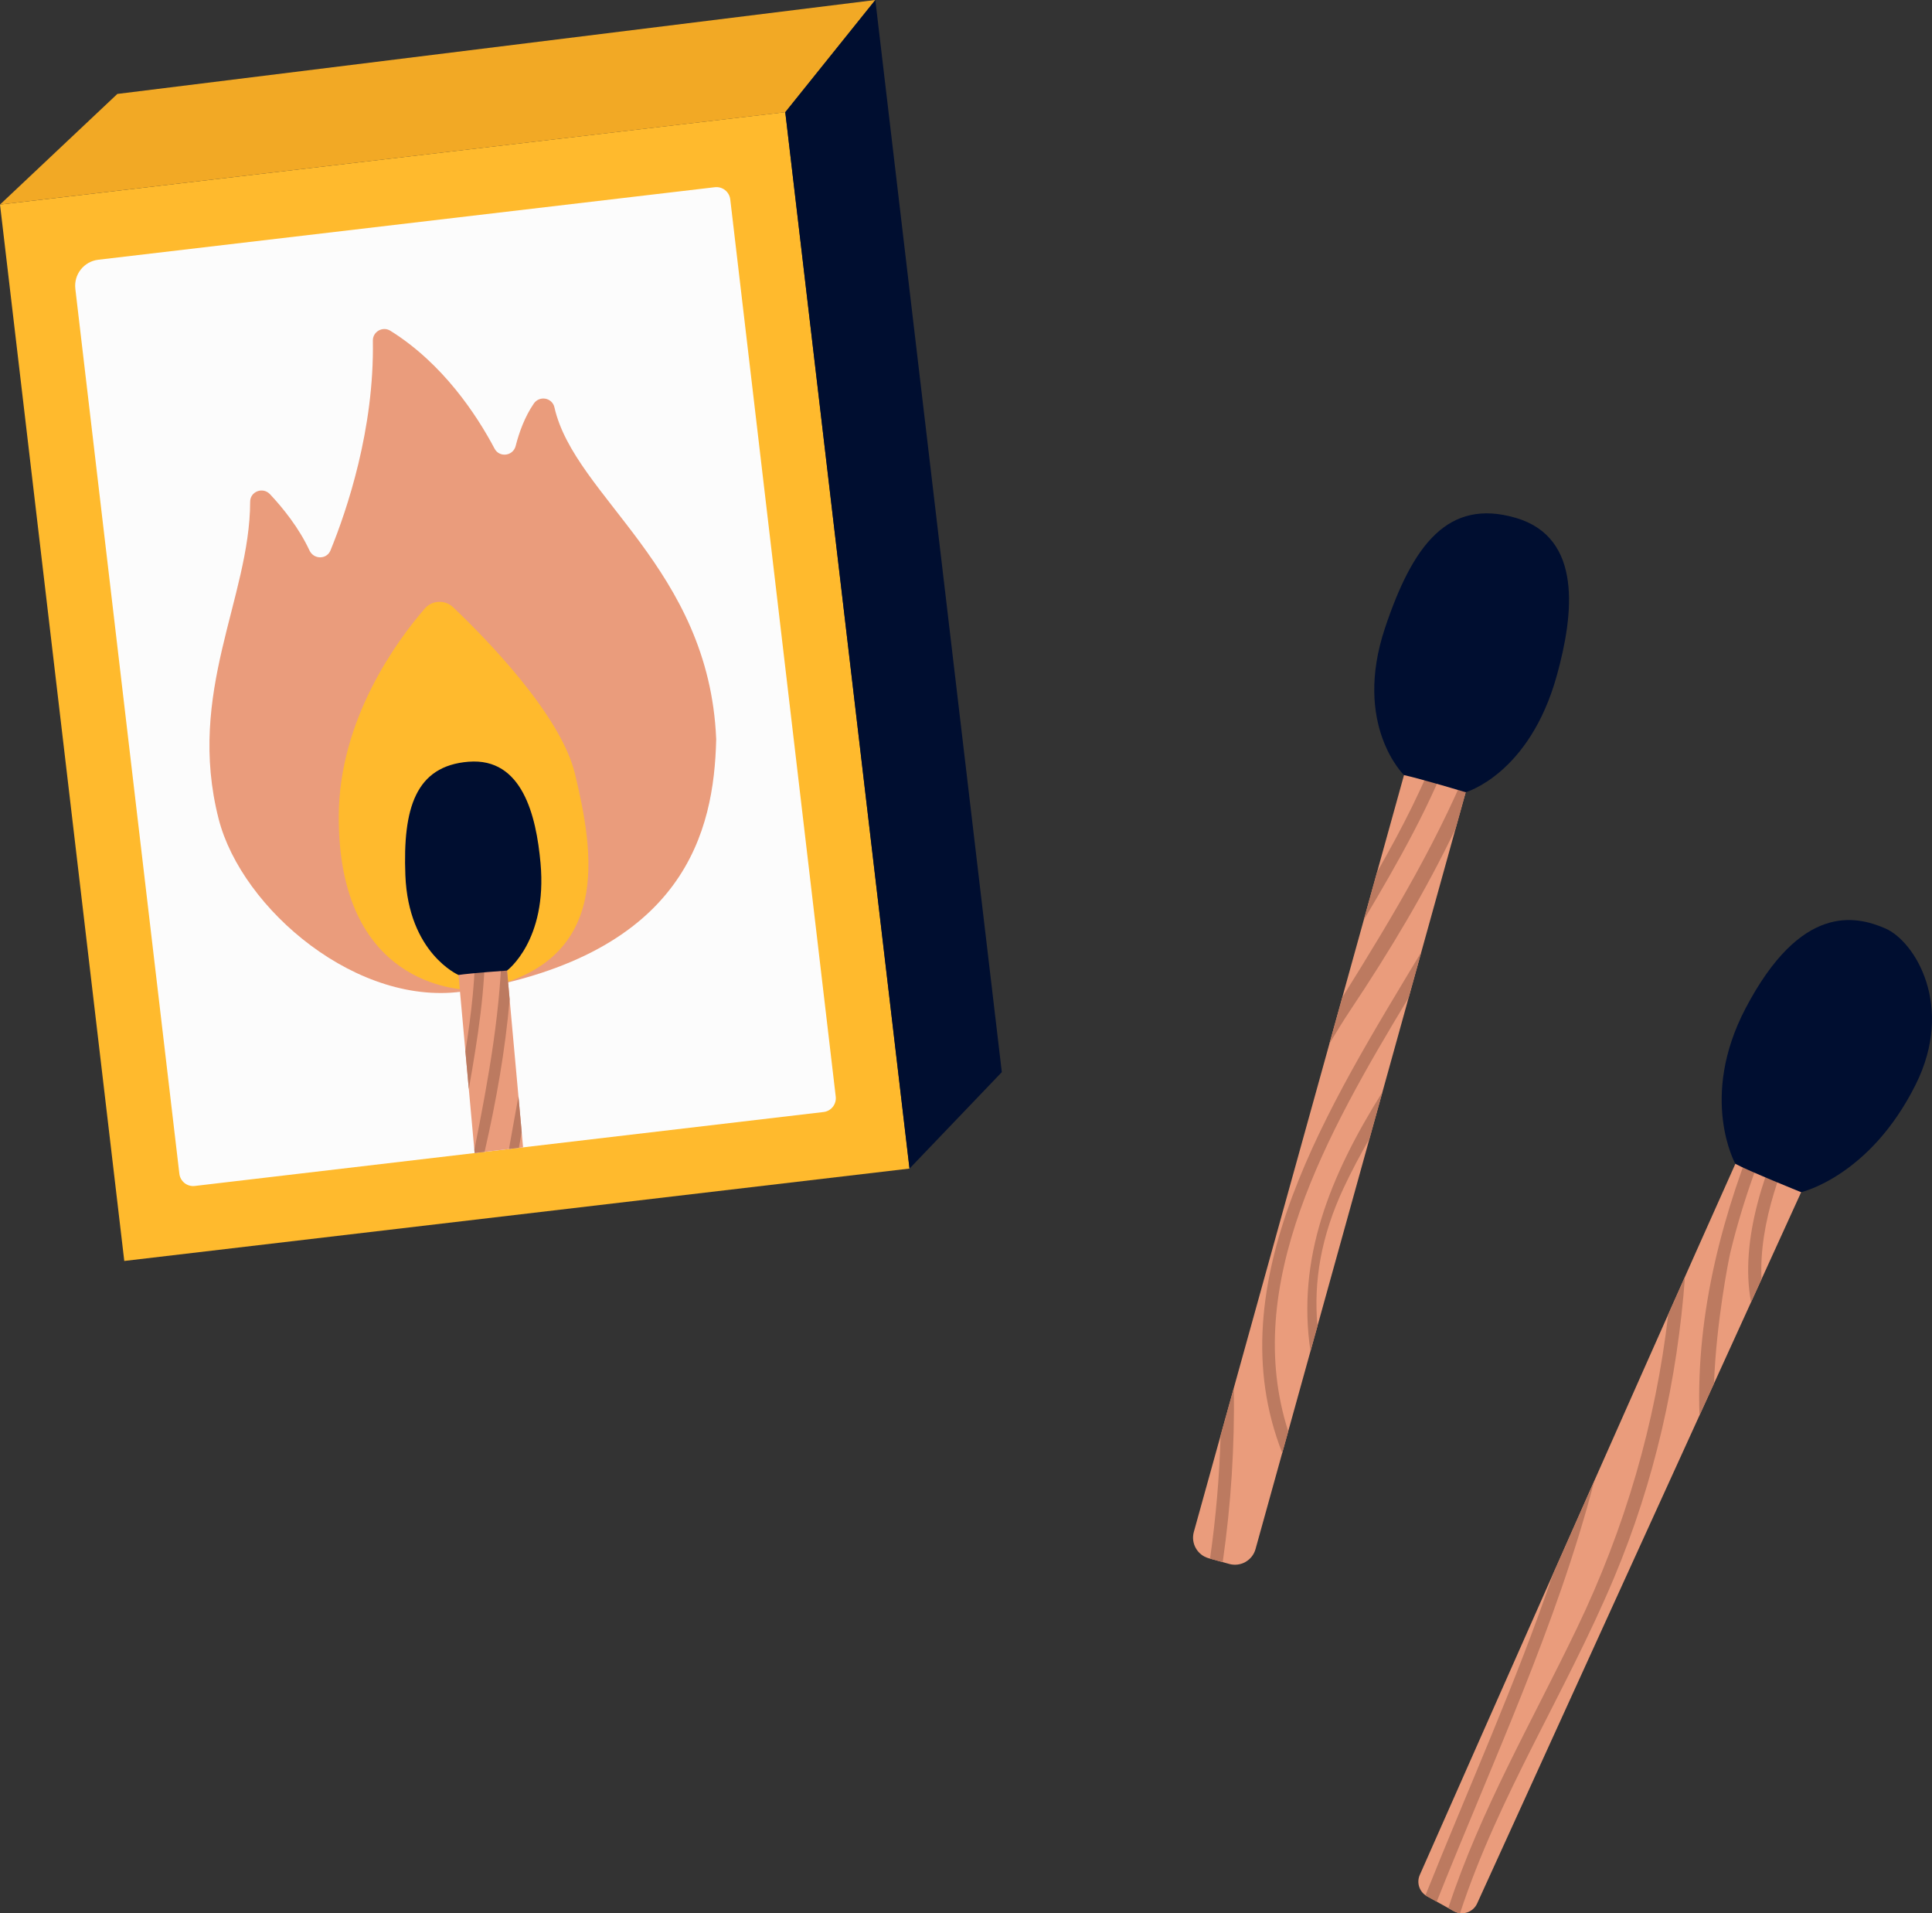 <svg xmlns="http://www.w3.org/2000/svg" width="1080" height="1069.35" viewBox="0 0 1080 1069.35"><rect x="0" y="0" width="1080" height="1069.35" fill="#333333" stroke="none"/><g id="a"/><g id="b"><g id="c"><g id="d"><g><g><g><path d="M983.58 620.61c-24.22 52.76-165.97 373.18-189.91 427.31-1.95 4.41-.21 9.56 4.01 11.9l15.02 8.35c4.76 2.65 10.76.67 13.02-4.28l195.78-429.7c2.38-5.22-.48-11.33-6-12.86l-20.96-5.79c-4.41-1.22-9.04.91-10.95 5.07z" fill="#ea9c7c"/><g><path d="M797.68 1059.83l5.46 3.04c31.05-78.03 67.11-154.54 88.13-235.3-.8 1.8-1.59 3.59-2.39 5.39-2.73 6.14-5.45 12.29-8.17 18.41-.87 1.96-1.73 3.91-2.6 5.87-3.35 7.55-6.68 15.08-9.98 22.52-20.57 60.68-47.34 119.63-71.24 179.41.28.2.48.49.79.66z" fill="#bc7a60"/><path d="M816.2 1069.25c21.5-65.6 59.24-123.51 86.05-187.37 22.68-54.03 35.38-110.51 39.67-168.3-.09.2-.17.39-.26.59-2.72 6.11-5.53 12.43-8.39 18.86-.24.54-.49 1.1-.73 1.65-7.1 60.8-24.05 119.29-51.18 175.66-25.13 52.2-53.84 101.51-71.76 156.11l3.11 1.73c1.12.62 2.31.94 3.5 1.07z" fill="#bc7a60"/><path d="M1011.04 620.1l-7.15-1.98c-17.17 33.44-31.58 74.95-25.05 109.68l5.89-12.92c-1.67-30.96 11.5-66.19 26.31-94.78z" fill="#bc7a60"/><path d="M967.28 700.02c7.01-28.99 17.25-56.79 29.21-83.94l-6.99-1.93c-22.96 52.68-39.54 108.12-39.66 166.18.0 3.29.05 6.91.2 10.67l8.1-17.79c1.26-34.22 8.18-69.23 9.14-73.19z" fill="#bc7a60"/></g></g><path d="M970.08 650.49s-20.56-36.85 5.71-86.94c30.87-58.85 61.57-51.79 78.08-44.66 16.52 7.14 38.93 43.35 17.01 87.28-25.69 51.48-64.04 60.16-64.04 60.16.0.0-30.2-12.2-36.76-15.85z" fill="#000e30"/></g><g><g><path d="M788.7 419.32l-121.34 436.9c-1.77 6.36 1.96 12.95 8.32 14.71l11.46 3.18c6.36 1.77 12.95-1.96 14.71-8.32l121.34-436.9c1.77-6.36-1.96-12.95-8.32-14.71l-11.46-3.18c-6.36-1.77-12.95 1.96-14.71 8.32z" fill="#ea9c7c"/><g><path d="M689.72 775.69l-7.39 26.59c-.65 23.11-2.66 46.05-5.91 68.86l7.08 1.96c4.64-32.17 6.72-64.58 6.22-97.41z" fill="#bc7a60"/><path d="M806.13 411.76c-9.55 26.44-22.41 51.29-36.35 75.67l-7.43 26.77c19.27-32.43 37.96-65.06 50.75-100.5l-6.97-1.94z" fill="#bc7a60"/><path d="M813.7 463.1l12.7-45.71-1.15-.32c-19.46 49.91-45.96 94-74.9 140.39l-7.17 25.8c3.77-6.27 7.57-12.51 11.62-18.59 22.4-33.58 42.26-66.77 58.91-101.57z" fill="#bc7a60"/><path d="M720.13 799.98c-26.31-81.73 21.61-166.71 67.3-242.32l7.09-25.53c-51.35 85.55-115.04 185.23-77.74 279.92l3.35-12.06z" fill="#bc7a60"/><path d="M751.13 663.91c4.41-9.42 9.34-18.59 14.48-27.66l7.2-25.93c-29.61 47.15-47.96 93.17-40.25 144.91l3.92-14.09c-2.27-25.09 2.06-50.34 14.65-77.23z" fill="#bc7a60"/></g></g><path d="M847.23 289.42c-37.78-10.99-57.45 15.08-72.97 61.46-18.21 54.4 10.57 82.32 10.57 82.32 9.29 2.04 34.5 9.58 34.5 9.58.0.0 35.61-10.04 50.91-65.12 9.44-33.99 14.76-77.26-23.01-88.25z" fill="#000e30"/></g></g><g><path d="M33.2 86.49h442V681H33.2z" transform="translate(-43.07 32.31) rotate(-6.71)" fill="#ffba2d"/><path d="M42.11 161.41l58.16 494.63c.5 4.26 4.36 7.31 8.62 6.81l351.48-41.33c4.26-.5 7.31-4.36 6.81-8.63l-58.96-501.44c-.5-4.26-4.36-7.31-8.62-6.81L54.94 145.17c-8.03.94-13.77 8.22-12.82 16.24z" fill="#fcfcfc"/><g><g><path d="M260.94 553.81c-60.39 10.13-125.83-45.67-138.71-96.07-18.15-70.99 17.5-123.43 17.61-177.33.01-5.76 7.14-8.4 11.08-4.2 7.26 7.73 16.18 18.77 22.07 31.42 2.39 5.13 9.63 5.2 11.77-.04 9.18-22.51 24.52-67.76 23.67-117.2-.09-5.03 5.51-8.19 9.78-5.53 29.45 18.38 48.3 47.09 58.24 65.87 2.74 5.18 10.37 4.19 11.81-1.49 1.95-7.67 5.09-16.31 10.12-23.66 3.18-4.65 10.32-3.36 11.56 2.14 11.22 49.8 86.41 89.8 90.41 185.24.0.23.01.45.0.67-1.28 50.34-16.75 119.6-139.41 140.18z" fill="#ea9c7c"/><path d="M266.66 553.18c-.68.12-1.4.2-2.09.2-9.26-.01-75.5-3.39-75.21-97.18.17-54.4 32.83-98.44 48.09-116.06 4.12-4.75 11.32-5.05 15.88-.71 18.05 17.17 60.27 60.13 68.13 93.25 10.01 42.18 22.53 106.44-54.8 120.5z" fill="#ffba2d"/></g><g><g><path d="M265.32 644.45 292.4 641.27 281.62 522.47 254.48 524.93 265.32 644.45z" fill="#ea9c7c"/><g><path d="M265.68 523.92c.32 21.4-2.15 42.56-5.52 63.67l1.91 21.06c4.99-28.28 9.53-56.54 9.09-85.23l-5.48.5z" fill="#bc7a60"/><path d="M265.16 642.69l.16 1.77 5.57-.65c6.59-28.94 11.59-57.03 14-85.36l-3.26-35.97-.91.08c-.42 40.78-7.43 79.31-15.56 120.13z" fill="#bc7a60"/><path d="M290.06 641.54c.52-2.91 1.05-5.81 1.58-8.7l-1.82-20.09c-1.74 9.62-3.56 19.47-5.31 29.44l5.56-.66z" fill="#bc7a60"/></g></g><path d="M262.02 425.73c-29.86 2.34-36.85 26.2-35.42 63.41 1.68 43.64 29.69 55.78 29.69 55.78 7.17-1.05 27.14-2.46 27.14-2.46.0.0 22.66-16.73 18.73-60.07-2.42-26.74-10.28-58.99-40.14-56.65z" fill="#000e30"/></g></g><path d="M0 114.33 65.6 52.5 489.31.0 438.97 62.72.0 114.33z" fill="#f2a925"/><path d="M508.4 653.16 438.97 62.72 489.31.0 560.02 599.23 508.4 653.16z" fill="#000e30"/></g></g></g></g></svg>